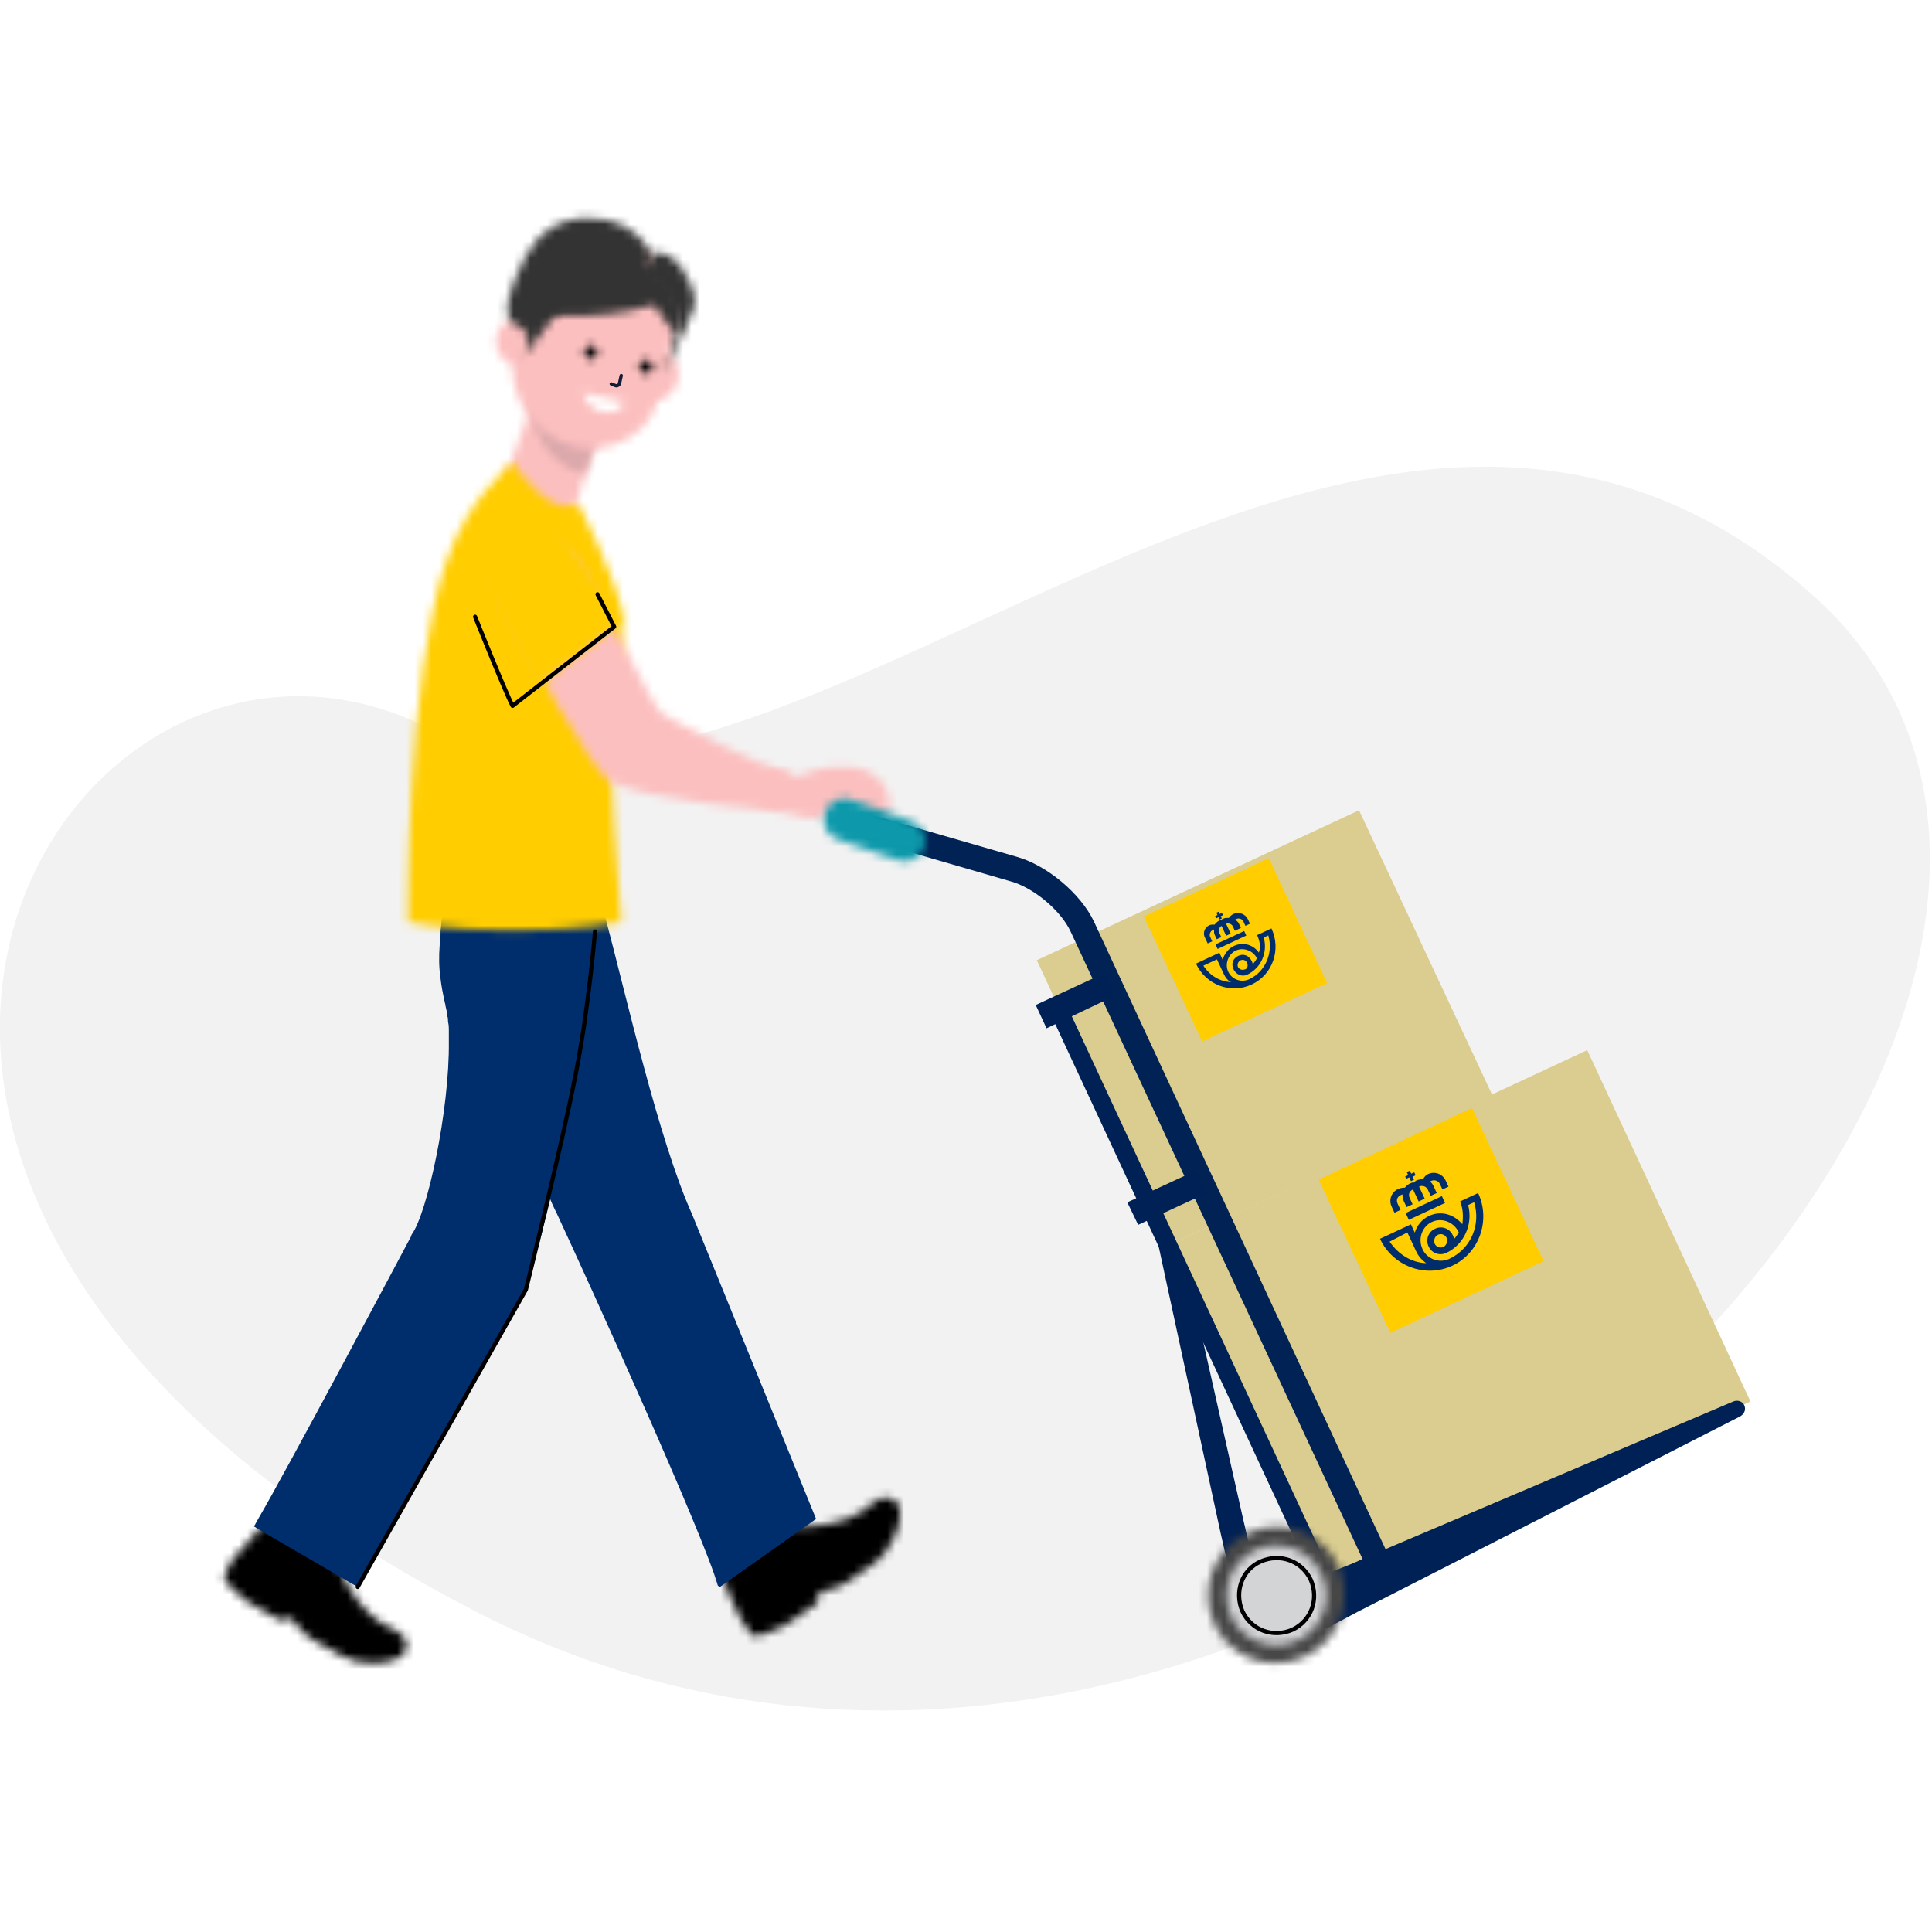 <?xml version="1.0" encoding="utf-8"?>
<!-- Generator: Adobe Illustrator 25.0.0, SVG Export Plug-In . SVG Version: 6.00 Build 0)  -->
<svg version="1.1" id="Capa_1" xmlns="http://www.w3.org/2000/svg" xmlns:xlink="http://www.w3.org/1999/xlink" x="0px" y="0px"
	 viewBox="0 0 232 232" style="enable-background:new 0 0 232 232;" xml:space="preserve">
<style type="text/css">
	.st0{fill-rule:evenodd;clip-rule:evenodd;fill:#F3F2F2;}
	.st1{fill-rule:evenodd;clip-rule:evenodd;fill:#DACD8F;}
	.st2{fill-rule:evenodd;clip-rule:evenodd;fill:#FFCD00;}
	.st3{fill-rule:evenodd;clip-rule:evenodd;fill:#002E6D;}
	.st4{filter:url(#Adobe_OpacityMaskFilter);}
	.st5{fill-rule:evenodd;clip-rule:evenodd;fill:#FFFFFF;}
	.st6{mask:url(#mask-4_1_);fill-rule:evenodd;clip-rule:evenodd;fill:#FCBFBF;}
	.st7{filter:url(#Adobe_OpacityMaskFilter_1_);}
	.st8{mask:url(#mask-6_1_);fill-rule:evenodd;clip-rule:evenodd;fill:#FCBFBF;}
	.st9{filter:url(#Adobe_OpacityMaskFilter_2_);}
	.st10{mask:url(#mask-8_1_);fill-rule:evenodd;clip-rule:evenodd;fill:#DBA8AB;}
	.st11{filter:url(#Adobe_OpacityMaskFilter_3_);}
	.st12{mask:url(#mask-10_1_);fill-rule:evenodd;clip-rule:evenodd;fill:#FCBFBF;}
	.st13{fill:none;stroke:#121E35;stroke-width:0.4;stroke-linecap:round;stroke-linejoin:round;}
	.st14{filter:url(#Adobe_OpacityMaskFilter_4_);}
	.st15{mask:url(#mask-12_1_);fill-rule:evenodd;clip-rule:evenodd;}
	.st16{filter:url(#Adobe_OpacityMaskFilter_5_);}
	.st17{mask:url(#mask-14_1_);fill-rule:evenodd;clip-rule:evenodd;}
	.st18{filter:url(#Adobe_OpacityMaskFilter_6_);}
	.st19{mask:url(#mask-16_1_);fill-rule:evenodd;clip-rule:evenodd;fill:#FFFFFF;}
	.st20{filter:url(#Adobe_OpacityMaskFilter_7_);}
	.st21{mask:url(#mask-18_1_);fill-rule:evenodd;clip-rule:evenodd;fill:#FCBFBF;}
	.st22{filter:url(#Adobe_OpacityMaskFilter_8_);}
	.st23{mask:url(#mask-20_1_);fill-rule:evenodd;clip-rule:evenodd;fill:#333333;}
	.st24{filter:url(#Adobe_OpacityMaskFilter_9_);}
	.st25{mask:url(#mask-22_1_);fill-rule:evenodd;clip-rule:evenodd;fill:#333333;}
	.st26{filter:url(#Adobe_OpacityMaskFilter_10_);}
	.st27{mask:url(#mask-24_1_);fill-rule:evenodd;clip-rule:evenodd;fill:#333333;}
	.st28{filter:url(#Adobe_OpacityMaskFilter_11_);}
	.st29{mask:url(#mask-26_1_);fill-rule:evenodd;clip-rule:evenodd;fill:#333333;}
	.st30{filter:url(#Adobe_OpacityMaskFilter_12_);}
	.st31{mask:url(#mask-28_1_);fill-rule:evenodd;clip-rule:evenodd;}
	.st32{filter:url(#Adobe_OpacityMaskFilter_13_);}
	.st33{mask:url(#mask-30_1_);fill-rule:evenodd;clip-rule:evenodd;}
	.st34{filter:url(#Adobe_OpacityMaskFilter_14_);}
	.st35{mask:url(#mask-32_1_);fill-rule:evenodd;clip-rule:evenodd;fill:#FFCD00;}
	.st36{filter:url(#Adobe_OpacityMaskFilter_15_);}
	.st37{mask:url(#mask-34_1_);fill-rule:evenodd;clip-rule:evenodd;fill:#FCBFBF;}
	.st38{filter:url(#Adobe_OpacityMaskFilter_16_);}
	.st39{mask:url(#mask-36_1_);fill-rule:evenodd;clip-rule:evenodd;fill:#FCBFBF;}
	.st40{fill-rule:evenodd;clip-rule:evenodd;fill:#002254;}
	.st41{fill-rule:evenodd;clip-rule:evenodd;fill:#002155;}
	.st42{filter:url(#Adobe_OpacityMaskFilter_17_);}
	.st43{mask:url(#mask-38_1_);fill-rule:evenodd;clip-rule:evenodd;fill:#0D99AB;}
	.st44{filter:url(#Adobe_OpacityMaskFilter_18_);}
	.st45{mask:url(#mask-40_1_);fill-rule:evenodd;clip-rule:evenodd;fill:#474747;}
	.st46{filter:url(#Adobe_OpacityMaskFilter_19_);}
	.st47{mask:url(#mask-42_1_);fill-rule:evenodd;clip-rule:evenodd;fill:#D3D4D6;}
	.st48{fill:none;stroke:#000000;stroke-width:0.5;}
	.st49{filter:url(#Adobe_OpacityMaskFilter_20_);}
	.st50{mask:url(#mask-44_1_);fill-rule:evenodd;clip-rule:evenodd;fill:#FFCD00;}
	.st51{fill:none;stroke:#000000;stroke-width:0.5;stroke-linecap:round;stroke-linejoin:round;}
</style>
<g id="UI-KIT">
	<g id="Correos_web_UIkit_54_Illustrations" transform="translate(-400, -1184)">
		<g id="atoms_x2F_img_x2F_ilustraciones_x2F_big_x2F_sigue_x5F_tu_x5F_envío" transform="translate(400, 1184)">
			<g id="Group-103" transform="translate(0, 25)">
				<g id="Group-5" transform="translate(0, 30.598)">
					<path id="Fill-1" class="st0" d="M51.2,31.7C7.6,10.2-40.7,87.4,57.1,137.9C154.8,188.4,272.9,65,217.6,15.8
						C162.3-33.4,94.8,53.3,51.2,31.7"/>
					<polygon id="Fill-3" class="st1" points="160.1,136.1 210.2,112.7 190.6,70.5 140.4,93.9 					"/>
				</g>
				<g id="Group-8" transform="translate(155.947, 107.419)">
					<g id="Clip-7">
					</g>
				</g>
				<polygon id="Fill-9" class="st1" points="140.4,124.5 179.2,106.5 163.2,72.3 124.5,90.3 				"/>
				<g id="Group" transform="translate(137.359, 78.054)">
					<polygon id="Fill-76" class="st2" points="7,22 22,15 15,0 0,7 					"/>
					<polygon id="Fill-76-Copy" class="st2" points="29.6,57 48,48.4 39.4,30 21,38.6 					"/>
					
						<g id="atoms_x2F_ico_x2F_24px_x2F_ico_x5F_correos" transform="translate(11, 11) rotate(-25) translate(-11, -11) translate(6, 6)">
						<path id="Fill-1_1_" class="st3" d="M6.9,4L5,4L3.1,4V3.7V3.4l1.9,0l1.9,0v0.3V4z M5.6,7c0-0.4-0.3-0.6-0.6-0.6
							C4.7,6.4,4.4,6.7,4.4,7c0,0.3,0.3,0.6,0.6,0.6C5.3,7.7,5.6,7.4,5.6,7L5.6,7z M5,8.9c2.2,0,4-1.7,4.3-3.8H8.7
							C8.4,6.9,6.9,8.3,5,8.3C4.3,8.3,3.8,7.7,3.8,7S4.3,5.8,5,5.8c0.7,0,1.2,0.5,1.2,1.3c0,0.1,0,0.3-0.1,0.4
							C6.4,7.3,6.7,7.2,6.9,7C6.9,6,6,5.1,5,5.1C4,5.1,3.1,6,3.1,7C3.1,8.1,4,8.9,5,8.9L5,8.9z M0.7,5.1c0.2,1.4,1,2.6,2.2,3.2
							C2.6,8,2.5,7.5,2.5,7l0,0l0-1.9L0.7,5.1z M8.1,4.5l1.9,0c0,2.8-2.2,5.1-5,5.1S0,7.3,0,4.5l3.1,0l0,0.9C3.6,4.9,4.3,4.5,5,4.5
							c1.2,0,2.2,0.8,2.4,2C7.9,6,8.1,5.3,8.1,4.5L8.1,4.5z M6.6,1c0.7,0,1.3,0.6,1.3,1.3v0.6l-0.6,0l0-0.6c0-0.3-0.3-0.6-0.6-0.6
							c-0.1,0-0.1,0-0.2,0c0.1,0.2,0.2,0.4,0.2,0.6l0,0.6H5.9l0-0.6c0-0.3-0.3-0.6-0.6-0.6l0,1.3l-0.6,0l0-1.3
							c-0.3,0-0.6,0.3-0.6,0.6l0,0.6l-0.6,0l0-0.6c0-0.2,0.1-0.4,0.2-0.6c-0.1,0-0.1,0-0.2,0c-0.3,0-0.6,0.3-0.6,0.6l0,0.6l-0.6,0
							l0-0.6C2.2,1.6,2.7,1,3.4,1c0.2,0,0.4,0.1,0.6,0.2C4.2,1.1,4.5,1,4.7,1c0.1,0,0.2,0,0.3,0c0.1,0,0.2,0,0.3,0
							c0.2,0,0.4,0.1,0.6,0.2C6.1,1.1,6.3,1,6.6,1L6.6,1z M5.1,0.3l0.3,0v0.3l-0.3,0v0.3l-0.3,0V0.6l-0.3,0V0.3l0.3,0V0l0.3,0V0.3z"
							/>
					</g>
					
						<g id="atoms_x2F_ico_x2F_24px_x2F_ico_x5F_correos-copy" transform="translate(34.5, 43.5) rotate(-25) translate(-34.5, -43.5) translate(28, 37)">
						<path id="Fill-1_2_" class="st3" d="M8.9,5.3l-2.4,0l-2.4,0V4.8V4.4l2.4,0l2.4,0v0.4V5.3z M7.3,9.2c0-0.5-0.4-0.8-0.8-0.8
							c-0.4,0-0.8,0.4-0.8,0.8c0,0.5,0.4,0.8,0.8,0.8C6.9,10,7.3,9.6,7.3,9.2L7.3,9.2z M6.5,11.6c2.9,0,5.2-2.1,5.6-4.9l-0.8,0
							c-0.4,2.3-2.4,4.1-4.8,4.1c-0.9,0-1.6-0.7-1.6-1.6c0-0.9,0.7-1.6,1.6-1.6s1.6,0.7,1.6,1.6c0,0.2,0,0.4-0.1,0.5
							c0.3-0.1,0.6-0.3,0.9-0.5c0-1.4-1.1-2.5-2.4-2.5c-1.3,0-2.4,1.1-2.4,2.5C4.1,10.5,5.2,11.6,6.5,11.6L6.5,11.6z M0.9,6.7
							c0.3,1.8,1.3,3.4,2.9,4.2c-0.3-0.5-0.5-1.1-0.5-1.8l0,0l0-2.5L0.9,6.7z M10.6,5.9l2.4,0c0,3.6-2.9,6.6-6.5,6.6S0,9.5,0,5.9
							l4.1,0V7c0.6-0.7,1.5-1.1,2.4-1.1c1.6,0,2.8,1.1,3.2,2.6C10.2,7.7,10.6,6.8,10.6,5.9L10.6,5.9z M8.5,1.3
							c0.9,0,1.6,0.7,1.6,1.6v0.8l-0.8,0V3c0-0.5-0.4-0.8-0.8-0.8c-0.1,0-0.1,0-0.2,0C8.5,2.4,8.5,2.7,8.5,3v0.8l-0.8,0l0-0.8
							c0-0.5-0.4-0.8-0.8-0.8l0,1.6l-0.8,0l0-1.6C5.6,2.2,5.3,2.5,5.3,3v0.8l-0.8,0V3c0-0.3,0.1-0.6,0.2-0.8c-0.1,0-0.1,0-0.2,0
							C4,2.2,3.7,2.5,3.7,3l0,0.8l-0.8,0l0-0.8c0-0.9,0.7-1.6,1.6-1.6c0.3,0,0.6,0.1,0.8,0.2c0.2-0.1,0.5-0.2,0.8-0.2
							c0.1,0,0.3,0,0.4,0.1c0.1,0,0.3-0.1,0.4-0.1c0.3,0,0.6,0.1,0.8,0.2C8,1.4,8.2,1.3,8.5,1.3L8.5,1.3z M6.7,0.4l0.4,0v0.4l-0.4,0
							v0.4l-0.4,0V0.7l-0.4,0V0.4l0.4,0l0-0.4l0.4,0L6.7,0.4z"/>
					</g>
				</g>
				<g id="Group-16" transform="translate(75.285, 16.77)">
					<g id="Clip-15">
					</g>
					<defs>
						<filter id="Adobe_OpacityMaskFilter" filterUnits="userSpaceOnUse" x="-2.7" y="-2.7" width="11.7" height="11.7">
							<feColorMatrix  type="matrix" values="1 0 0 0 0  0 1 0 0 0  0 0 1 0 0  0 0 0 1 0"/>
						</filter>
					</defs>
					<mask maskUnits="userSpaceOnUse" x="-2.7" y="-2.7" width="11.7" height="11.7" id="mask-4_1_">
						<g class="st4">
							<path id="path-3_1_" class="st5" d="M0.2,2.3c-0.5,1.6,0.4,3.4,2,3.9l0,0c1.6,0.5,3.4-0.4,3.9-2.1l0,0c0.5-1.6-0.4-3.4-2-3.9
								l0,0C3.7,0.1,3.4,0.1,3.1,0.1l0,0C1.8,0.1,0.6,0.9,0.2,2.3L0.2,2.3z"/>
						</g>
					</mask>
					<polygon id="Fill-14" class="st6" points="-2.7,9 9,9 9,-2.7 -2.7,-2.7 					"/>
				</g>
				<g id="Group-19" transform="translate(59.921, 21.379)">
					<g id="Clip-18">
					</g>
					<defs>
						<filter id="Adobe_OpacityMaskFilter_1_" filterUnits="userSpaceOnUse" x="-2.4" y="-2.2" width="16.6" height="22.1">
							<feColorMatrix  type="matrix" values="1 0 0 0 0  0 1 0 0 0  0 0 1 0 0  0 0 0 1 0"/>
						</filter>
					</defs>
					<mask maskUnits="userSpaceOnUse" x="-2.4" y="-2.2" width="16.6" height="22.1" id="mask-6_1_">
						<g class="st7">
							<path id="path-5_1_" class="st5" d="M0.4,12c-0.4,2.3,1.9,4.2,4.1,4.9l0,0c2.6,0.8,4-0.3,4.8-2.9l0,0l2.3-7.5l-7-6.1L0.4,12z
								"/>
						</g>
					</mask>
					<polygon id="Fill-17" class="st8" points="-2.4,19.9 14.3,19.9 14.3,-2.2 -2.4,-2.2 					"/>
				</g>
				<g id="Group-22" transform="translate(62.993, 22.148)">
					<g id="Clip-21">
					</g>
					<defs>
						<filter id="Adobe_OpacityMaskFilter_2_" filterUnits="userSpaceOnUse" x="-2" y="-2.7" width="13.4" height="15.2">
							<feColorMatrix  type="matrix" values="1 0 0 0 0  0 1 0 0 0  0 0 1 0 0  0 0 0 1 0"/>
						</filter>
					</defs>
					<mask maskUnits="userSpaceOnUse" x="-2" y="-2.7" width="13.4" height="15.2" id="mask-8_1_">
						<g class="st9">
							<path id="path-7_1_" class="st5" d="M7.3,9.8l1.4-4.7l-8-5C0.7,8.8,7.3,9.8,7.3,9.8L7.3,9.8z"/>
						</g>
					</mask>
					<polygon id="Fill-20" class="st10" points="-2,12.5 11.4,12.5 11.4,-2.7 -2,-2.7 					"/>
				</g>
				<g id="Group-25" transform="translate(61.457, 3.71)">
					<g id="Clip-24">
					</g>
					<defs>
						<filter id="Adobe_OpacityMaskFilter_3_" filterUnits="userSpaceOnUse" x="-2.6" y="-2.6" width="25.3" height="30.5">
							<feColorMatrix  type="matrix" values="1 0 0 0 0  0 1 0 0 0  0 0 1 0 0  0 0 0 1 0"/>
						</filter>
					</defs>
					<mask maskUnits="userSpaceOnUse" x="-2.6" y="-2.6" width="25.3" height="30.5" id="mask-10_1_">
						<g class="st11">
							<path id="path-9_1_" class="st5" d="M2.2,6l-1.8,6.9c-1.4,5.3,1.8,10.4,7,12l0,0c4.5,1.1,9-1.6,10-5.2l0,0l2.3-8.6
								c1.2-4.5-1.3-9.2-5.8-10.6l0,0C13,0.3,12,0.1,11.1,0.1l0,0C7.2,0.1,3.3,2.3,2.2,6L2.2,6z"/>
						</g>
					</mask>
					<polygon id="Fill-23" class="st12" points="-2.6,27.9 22.7,27.9 22.7,-2.6 -2.6,-2.6 					"/>
				</g>
				<path id="Stroke-26" class="st13" d="M74.6,20.1L74.4,21c0,0.2-0.3,0.4-0.5,0.3l-0.5-0.2"/>
				<g id="Group-30" transform="translate(76.053, 17.538)">
					<g id="Clip-29">
					</g>
					<defs>
						<filter id="Adobe_OpacityMaskFilter_4_" filterUnits="userSpaceOnUse" x="-2.1" y="-2" width="7.1" height="7.1">
							<feColorMatrix  type="matrix" values="1 0 0 0 0  0 1 0 0 0  0 0 1 0 0  0 0 0 1 0"/>
						</filter>
					</defs>
					<mask maskUnits="userSpaceOnUse" x="-2.1" y="-2" width="7.1" height="7.1" id="mask-12_1_">
						<g class="st14">
							<path id="path-11_1_" class="st5" d="M0.7,1.3c-0.1,0.4,0.1,0.9,0.6,1l0,0c0.4,0.1,0.9-0.1,1-0.6l0,0c0.1-0.4-0.1-0.9-0.6-1
								l0,0c-0.1,0-0.1,0-0.2,0l0,0C1.1,0.7,0.8,1,0.7,1.3L0.7,1.3z"/>
						</g>
					</mask>
					<polygon id="Fill-28" class="st15" points="-2.1,5.1 5,5.1 5,-2 -2.1,-2 					"/>
				</g>
				<g id="Group-33" transform="translate(69.907, 16.002)">
					<g id="Clip-32">
					</g>
					<defs>
						<filter id="Adobe_OpacityMaskFilter_5_" filterUnits="userSpaceOnUse" x="-2.5" y="-2.2" width="7.1" height="7.1">
							<feColorMatrix  type="matrix" values="1 0 0 0 0  0 1 0 0 0  0 0 1 0 0  0 0 0 1 0"/>
						</filter>
					</defs>
					<mask maskUnits="userSpaceOnUse" x="-2.5" y="-2.2" width="7.1" height="7.1" id="mask-14_1_">
						<g class="st16">
							<path id="path-13_1_" class="st5" d="M0.3,1.1C0.1,1.5,0.4,2,0.8,2.1l0,0c0.4,0.1,0.9-0.1,1-0.6l0,0c0.1-0.4-0.1-0.9-0.6-1
								l0,0c-0.1,0-0.1,0-0.2,0l0,0C0.7,0.5,0.4,0.7,0.3,1.1L0.3,1.1z"/>
						</g>
					</mask>
					<polygon id="Fill-31" class="st17" points="-2.5,4.8 4.6,4.8 4.6,-2.2 -2.5,-2.2 					"/>
				</g>
				<g id="Group-36" transform="translate(69.907, 22.148)">
					<g id="Clip-35">
					</g>
					<defs>
						<filter id="Adobe_OpacityMaskFilter_6_" filterUnits="userSpaceOnUse" x="-2.6" y="-2.7" width="10.3" height="7.8">
							<feColorMatrix  type="matrix" values="1 0 0 0 0  0 1 0 0 0  0 0 1 0 0  0 0 0 1 0"/>
						</filter>
					</defs>
					<mask maskUnits="userSpaceOnUse" x="-2.6" y="-2.7" width="10.3" height="7.8" id="mask-16_1_">
						<g class="st18">
							<path id="path-15_1_" class="st5" d="M3.1,2.4C4.8,2.4,5,1.1,5,1.1l0,0L0.1,0C0.1,0,0.5,2.3,3.1,2.4L3.1,2.4z"/>
						</g>
					</mask>
					<polygon id="Fill-34" class="st19" points="-2.6,5.1 7.7,5.1 7.7,-2.7 -2.6,-2.7 					"/>
				</g>
				<g id="Group-39" transform="translate(59.152, 12.929)">
					<g id="Clip-38">
					</g>
					<defs>
						<filter id="Adobe_OpacityMaskFilter_7_" filterUnits="userSpaceOnUse" x="-2.3" y="-2.6" width="11.2" height="11.2">
							<feColorMatrix  type="matrix" values="1 0 0 0 0  0 1 0 0 0  0 0 1 0 0  0 0 0 1 0"/>
						</filter>
					</defs>
					<mask maskUnits="userSpaceOnUse" x="-2.3" y="-2.6" width="11.2" height="11.2" id="mask-18_1_">
						<g class="st20">
							<path id="path-17_1_" class="st5" d="M0.4,2.9c-0.1,1.6,1.1,3,2.7,3.1l0,0c1.6,0.1,3-1.1,3.1-2.7l0,0c0.1-1.6-1.1-3-2.7-3.1
								l0,0c-0.1,0-0.1,0-0.2,0l0,0C1.8,0.2,0.5,1.3,0.4,2.9L0.4,2.9z"/>
						</g>
					</mask>
					<polygon id="Fill-37" class="st21" points="-2.3,8.7 8.9,8.7 8.9,-2.6 -2.3,-2.6 					"/>
				</g>
				<g id="Group-42" transform="translate(60.689, 0.638)">
					<g id="Clip-41">
					</g>
					<defs>
						<filter id="Adobe_OpacityMaskFilter_8_" filterUnits="userSpaceOnUse" x="-2.5" y="-2.2" width="22.8" height="22.3">
							<feColorMatrix  type="matrix" values="1 0 0 0 0  0 1 0 0 0  0 0 1 0 0  0 0 0 1 0"/>
						</filter>
					</defs>
					<mask maskUnits="userSpaceOnUse" x="-2.5" y="-2.2" width="22.8" height="22.3" id="mask-20_1_">
						<g class="st22">
							<path id="path-19_1_" class="st5" d="M8.8,0.6C4,1.2,2.4,5.1,1.6,6.9l0,0c-0.3,0.7-2.7,5.6-0.3,6.5l0,0c2.6,1,0.8,4,0.8,4
								l0,0L10,6.8L16.5,8l1-3.1c0,0-1.7-4.3-7.3-4.3l0,0C9.8,0.5,9.3,0.6,8.8,0.6L8.8,0.6z"/>
						</g>
					</mask>
					<polygon id="Fill-40" class="st23" points="-2.5,20.1 20.3,20.1 20.3,-2.2 -2.5,-2.2 					"/>
				</g>
				<g id="Group-45" transform="translate(76.821, 5.247)">
					<g id="Clip-44">
					</g>
					<defs>
						<filter id="Adobe_OpacityMaskFilter_9_" filterUnits="userSpaceOnUse" x="-2.3" y="-2.6" width="11.6" height="20">
							<feColorMatrix  type="matrix" values="1 0 0 0 0  0 1 0 0 0  0 0 1 0 0  0 0 0 1 0"/>
						</filter>
					</defs>
					<mask maskUnits="userSpaceOnUse" x="-2.3" y="-2.6" width="11.6" height="20" id="mask-22_1_">
						<g class="st24">
							<path id="path-21_1_" class="st5" d="M1.4,0.2l-1,3.1c0,0,3.3,1,4.2,5.6l0,0L3,14.7l3.5-8c0.2-0.7,0.1-1.3-0.1-2l0,0
								C5.9,3.2,4.5,0.1,2.1,0.1l0,0C1.9,0.1,1.7,0.1,1.4,0.2L1.4,0.2z"/>
						</g>
					</mask>
					<polygon id="Fill-43" class="st25" points="-2.3,17.4 9.3,17.4 9.3,-2.6 -2.3,-2.6 					"/>
				</g>
				<g id="Group-48" transform="translate(62.225, 4.479)">
					<g id="Clip-47">
					</g>
					<defs>
						<filter id="Adobe_OpacityMaskFilter_10_" filterUnits="userSpaceOnUse" x="-2.5" y="-2.5" width="23.8" height="13.7">
							<feColorMatrix  type="matrix" values="1 0 0 0 0  0 1 0 0 0  0 0 1 0 0  0 0 0 1 0"/>
						</filter>
					</defs>
					<mask maskUnits="userSpaceOnUse" x="-2.5" y="-2.5" width="23.8" height="13.7" id="mask-24_1_">
						<g class="st26">
							<path id="path-23_1_" class="st5" d="M7.1,0.2C2,0.3,0.2,8,0.2,8l0,0C11,9.7,18.6,6.4,18.6,6.4l0,0l-2.4-3.6
								c0,0-3.9-2.6-8.9-2.6l0,0C7.2,0.2,7.1,0.2,7.1,0.2L7.1,0.2z"/>
						</g>
					</mask>
					<polygon id="Fill-46" class="st27" points="-2.5,11.2 21.3,11.2 21.3,-2.5 -2.5,-2.5 					"/>
				</g>
				<g id="Group-51" transform="translate(76.821, 8.32)">
					<g id="Clip-50">
					</g>
					<defs>
						<filter id="Adobe_OpacityMaskFilter_11_" filterUnits="userSpaceOnUse" x="-2.3" y="-2.5" width="9.9" height="12.2">
							<feColorMatrix  type="matrix" values="1 0 0 0 0  0 1 0 0 0  0 0 1 0 0  0 0 0 1 0"/>
						</filter>
					</defs>
					<mask maskUnits="userSpaceOnUse" x="-2.3" y="-2.5" width="9.9" height="12.2" id="mask-26_1_">
						<g class="st28">
							<path id="path-25_1_" class="st5" d="M0.4,0.3c0,0,1.1,3.7,4.3,6.7l0,0c0,0,1.4-6.8-3.7-6.8l0,0C0.8,0.2,0.6,0.3,0.4,0.3
								L0.4,0.3z"/>
						</g>
					</mask>
					<polygon id="Fill-49" class="st29" points="-2.3,9.7 7.6,9.7 7.6,-2.5 -2.3,-2.5 					"/>
				</g>
				<g id="Group-54" transform="translate(86.04, 154.28)">
					<g id="Clip-53">
					</g>
					<defs>
						<filter id="Adobe_OpacityMaskFilter_12_" filterUnits="userSpaceOnUse" x="-2" y="-2.2" width="26.8" height="22.1">
							<feColorMatrix  type="matrix" values="1 0 0 0 0  0 1 0 0 0  0 0 1 0 0  0 0 0 1 0"/>
						</filter>
					</defs>
					<mask maskUnits="userSpaceOnUse" x="-2" y="-2.2" width="26.8" height="22.1" id="mask-28_1_">
						<g class="st30">
							<path id="path-27_1_" class="st5" d="M18.8,1.2c-0.5,0.4-0.9,0.7-1.3,1l0,0c-1.1,0.7-2,1.1-3.5,1.4l0,0C12,4.1,8.9,4.1,8.1,4
								l0,0C7.8,4,1,8.9,0.8,9.1l0,0C0.7,9.2,0.6,9.5,0.7,10l0,0C0.8,10.3,1,11,1.4,11.9l0,0c0.4,0.9,0.8,1.9,1.3,2.8l0,0
								C2.8,15,3,15.3,3.2,15.6l0,0c0.4,0.7,0.8,1.2,1.1,1.5l0,0c0.8,0.2,2.3-0.4,3.9-1.2l0,0l3.8-2.6c0,0,0.1-0.1,0.1-0.1l0,0
								c0.1-0.1,0.1-0.5,0.1-0.9l0,0c0-0.2,0.2-0.4,0.5-0.5l0,0c0.3-0.1,0.7-0.2,1.2-0.3l0,0c0.5-0.1,1.3-0.5,1.8-0.8l0,0l3-2.1
								c0.5-0.3,1.1-0.9,1.5-1.4l0,0c1.7-2.3,1.9-4.1,1.8-5l0,0c0-0.1,0-0.2,0-0.3l0,0c-0.1-0.7-0.7-1.1-1.2-1.3l0,0
								c-0.1,0-0.2,0-0.4,0l0,0C19.8,0.5,19.2,0.8,18.8,1.2L18.8,1.2z"/>
						</g>
					</mask>
					<polygon id="Fill-52" class="st31" points="-2,19.8 24.8,19.8 24.8,-2.2 -2,-2.2 					"/>
				</g>
				<path id="Fill-55" class="st3" d="M86.4,165.6c0-0.1-0.1-0.1-0.2-0.2c-1.6-5.8-15.3-36-19.3-44.6c-0.5-1-0.8-1.7-0.9-2
					c-3-6.5-7.4-15.8-9.7-22.8c-1-2.8-1.3-5.6-1.3-8.4c0-0.4,0-0.7,0.1-1.1c0.1-1.8,0.4-3.5,0.7-5.2c0.1-0.4,0.1-0.7,0.3-1.1
					c0.2-0.9,0.5-1.8,0.8-2.6c0.2-0.4,0.3-0.9,0.5-1.3l0.1,0L70,78.3c0,0,1,0.7,2.7,6.9c2.5,9.4,6.4,26.7,10.4,35.6
					c0,0,14.9,36.6,14.9,36.6L86.4,165.6z"/>
				<g id="Group-59" transform="translate(26.887, 157.353)">
					<g id="Clip-58">
					</g>
					<defs>
						<filter id="Adobe_OpacityMaskFilter_13_" filterUnits="userSpaceOnUse" x="-2.7" y="-2.4" width="27.4" height="22.5">
							<feColorMatrix  type="matrix" values="1 0 0 0 0  0 1 0 0 0  0 0 1 0 0  0 0 0 1 0"/>
						</filter>
					</defs>
					<mask maskUnits="userSpaceOnUse" x="-2.7" y="-2.4" width="27.4" height="22.5" id="mask-30_1_">
						<g class="st32">
							<path id="path-29_1_" class="st5" d="M4.9,0.7C4.6,0.9,4.1,1.4,3.5,2.1l0,0c-0.6,0.7-1.4,1.5-2,2.3l0,0C1.2,4.7,1,5,0.8,5.3
								l0,0C0.4,5.9,0.1,6.5,0,6.9l0,0c0.2,0.8,1.3,2,2.7,3l0,0l4,2.3c0,0,0.1,0,0.1,0l0,0c0.1,0,0.4-0.1,0.8-0.2l0,0
								c0.2-0.1,0.4,0,0.7,0.2l0,0c0.2,0.2,0.5,0.6,0.8,1l0,0c0.3,0.4,1,1,1.5,1.3l0,0l3.2,1.8c0.5,0.3,1.3,0.6,1.9,0.8l0,0
								c2.8,0.6,4.6,0,5.3-0.4l0,0c0.1,0,0.2-0.1,0.3-0.2l0,0c0.6-0.4,0.7-1.1,0.6-1.6l0,0c-0.1-0.7-0.9-1.3-1.5-1.6l0,0
								c-0.6-0.3-1-0.5-1.4-0.7l0,0c-1.1-0.7-1.8-1.4-2.8-2.6l0,0c-1.3-1.6-2.6-4.4-2.8-5.1l0,0C13.4,4.6,6,0.4,5.8,0.4l0,0
								c0,0-0.1,0-0.1,0l0,0C5.5,0.4,5.2,0.5,4.9,0.7L4.9,0.7z"/>
						</g>
					</mask>
					<polygon id="Fill-57" class="st33" points="-2.7,20.1 24.7,20.1 24.7,-2.4 -2.7,-2.4 					"/>
				</g>
				<path id="Fill-60" class="st3" d="M72.3,75.8c0,0-0.2,1.8-0.3,3.8c0,0.3,0,0.7-0.1,1.1c-0.1,1.1-0.1,2.2-0.2,2.8
					c0,0.7-0.1,1.5-0.1,2.4c0,0.3,0,0.7-0.1,1.1c-0.5,8.7-3.7,27.1-8.3,42.9c-10.2,18-20.2,35.7-20.2,35.7l-11-6.4l-1.5-0.9
					c0.1-0.2,0.3-0.5,0.5-0.9c3.4-5.8,16.6-30.6,18.4-34c0,0,0,0,0-0.1c1.9-2.5,4.6-15,4.5-23.3c0-0.4,0-0.9,0-1.3
					c0-0.3,0-0.6-0.1-1c0,0,0,0,0-0.1c0-0.2,0-0.4-0.1-0.6c0-0.4-0.1-0.8-0.2-1.2c0-0.2-0.1-0.4-0.1-0.5c-0.2-0.9-0.4-1.9-0.5-2.8
					c-0.2-1.4-0.2-2.7-0.1-4c0-0.4,0-0.8,0.1-1.2c0-0.2,0-0.3,0-0.4c0-0.4,0.1-0.7,0.1-1.1c0-0.3,0.1-0.5,0.1-0.8
					c0.1-0.4,0.1-0.7,0.2-1c0.1-0.5,0.2-1,0.3-1.5c0.1-0.3,0.1-0.5,0.2-0.8c0.1-0.4,0.2-0.7,0.3-1c0.1-0.4,0.2-0.8,0.4-1.1
					c0.2-0.7,0.5-1.4,0.8-2c0.3-0.6,0.6-1.2,0.9-1.8H72.3z"/>
				<g id="Group-64" transform="translate(48.397, 29.83)">
					<g id="Clip-63">
					</g>
					<defs>
						<filter id="Adobe_OpacityMaskFilter_14_" filterUnits="userSpaceOnUse" x="-2.1" y="-2.2" width="31.2" height="61.9">
							<feColorMatrix  type="matrix" values="1 0 0 0 0  0 1 0 0 0  0 0 1 0 0  0 0 0 1 0"/>
						</filter>
					</defs>
					<mask maskUnits="userSpaceOnUse" x="-2.1" y="-2.2" width="31.2" height="61.9" id="mask-32_1_">
						<g class="st34">
							<path id="path-31_1_" class="st5" d="M5.2,12.6C0.3,26.6,0.6,55.9,0.6,55.9l0,0c0,0,4.1,1,12.5,1l0,0c8.5,0,13.1-1,13.1-1
								l0,0c-0.1-1.9-1.7-20.5-1.1-23.7l0,0c0.5-3.2,1.5-8.8,1.2-13.5l0,0c-0.2-2.6-5.1-13.4-5.5-13.1l0,0c-2.7,1.8-6.8-3.5-7.7-5
								l0,0C12.8,1.4,7.9,4.7,5.2,12.6L5.2,12.6z"/>
						</g>
					</mask>
					<polygon id="Fill-62" class="st35" points="-2.1,59.7 29.1,59.7 29.1,-2.2 -2.1,-2.2 					"/>
				</g>
				<g id="Group-67" transform="translate(90.649, 66.704)">
					<g id="Clip-66">
					</g>
					<defs>
						<filter id="Adobe_OpacityMaskFilter_15_" filterUnits="userSpaceOnUse" x="-2.4" y="-2.4" width="21.3" height="13.3">
							<feColorMatrix  type="matrix" values="1 0 0 0 0  0 1 0 0 0  0 0 1 0 0  0 0 0 1 0"/>
						</filter>
					</defs>
					<mask maskUnits="userSpaceOnUse" x="-2.4" y="-2.4" width="21.3" height="13.3" id="mask-34_1_">
						<g class="st36">
							<path id="path-33_1_" class="st5" d="M5.6,1.4c-1,0.4-1.9-0.4-4.3-1l0,0L0.3,4.8c1.5-0.1,2.7,1,3.2,1l0,0
								c0.2,0,2.4,0.7,2.7,0.7l0,0c1.5,0.2,2.5-0.4,3.3-0.9l0,0c0.7-0.5,1.2-1,1.8-0.9l0,0c3.5,0.4,0.6,4.1,2.5,3.4l0,0
								c3.4-1.2,3.1-5.8-0.5-7.3l0,0c-0.7-0.3-1.6-0.4-2.6-0.4l0,0C8.9,0.3,7,0.7,5.6,1.4L5.6,1.4z"/>
						</g>
					</mask>
					<polygon id="Fill-65" class="st37" points="-2.4,10.9 18.9,10.9 18.9,-2.4 -2.4,-2.4 					"/>
				</g>
				<g id="Group-70" transform="translate(59.152, 39.048)">
					<g id="Clip-69">
					</g>
					<defs>
						<filter id="Adobe_OpacityMaskFilter_16_" filterUnits="userSpaceOnUse" x="-2.3" y="-2.7" width="40.8" height="38.8">
							<feColorMatrix  type="matrix" values="1 0 0 0 0  0 1 0 0 0  0 0 1 0 0  0 0 0 1 0"/>
						</filter>
					</defs>
					<mask maskUnits="userSpaceOnUse" x="-2.3" y="-2.7" width="40.8" height="38.8" id="mask-36_1_">
						<g class="st38">
							<path id="path-35_1_" class="st5" d="M3.6,0.4c-3.3,1.8-4.1,5.2-2,9.2l0,0c2,3.6,10.4,19.2,12.5,20.2l0,0
								c4.8,2.4,20.5,3.6,20.9,3.6l0,0l0.8-4.5c-3.5-0.8-13.3-5.9-15.5-7.3l0,0C19.2,21,11.2,4,9.9,2.8l0,0C8.7,1.7,7,0,5.2,0l0,0
								C4.7,0,4.1,0.2,3.6,0.4L3.6,0.4z"/>
						</g>
					</mask>
					<polygon id="Fill-68" class="st39" points="-2.3,36.2 38.5,36.2 38.5,-2.7 -2.3,-2.7 					"/>
				</g>
				<g id="Group-83" transform="translate(102.172, 72.081)">
					<path id="Fill-71" class="st40" d="M65.3,91.3l-2.7,1.3L26.4,14.8c-1.2-2.6-4.6-5.4-7.4-6.1L0.4,3.3l0.8-2.9l18.7,5.4
						c3.6,1,7.7,4.4,9.3,7.8L65.3,91.3z"/>
					<path id="Fill-73" class="st41" d="M107.3,71.7c0.2,0.5,0,1-0.5,1.3l-46,23.5l-3.2,1.7c-1.5,0.8-3.3,0.2-4-1.3
						c-0.8-1.5-0.2-3.3,1.3-4.1l0.2-0.1l0.5-0.2l2-0.8l0.8-0.3l2-0.8l1.1-0.5l2.8-1.2L106,71.2C106.5,71,107.1,71.2,107.3,71.7"/>
					<polygon id="Fill-75" class="st41" points="25.9,23.6 58.8,94.4 56.8,95.3 23.9,24.5 					"/>
					<polygon id="Fill-77" class="st41" points="31.7,22.5 23.5,26.4 22.2,23.6 30.4,19.8 					"/>
					<polygon id="Fill-79" class="st41" points="42.7,46.2 34.5,50 33.2,47.3 41.4,43.5 					"/>
					<polygon id="Fill-81" class="st41" points="37.8,51.8 42.3,64 47.1,85.3 49.2,94.3 46.2,94.9 44.4,87 36.9,52.3 					"/>
				</g>
				<g id="Group-86" transform="translate(98.331, 70.545)">
					<g id="Clip-85">
					</g>
					<defs>
						<filter id="Adobe_OpacityMaskFilter_17_" filterUnits="userSpaceOnUse" x="-2.2" y="-2.4" width="17.6" height="13">
							<feColorMatrix  type="matrix" values="1 0 0 0 0  0 1 0 0 0  0 0 1 0 0  0 0 0 1 0"/>
						</filter>
					</defs>
					<mask maskUnits="userSpaceOnUse" x="-2.2" y="-2.4" width="17.6" height="13" id="mask-38_1_">
						<g class="st42">
							<path id="path-37_1_" class="st5" d="M0.7,2.2C0.3,3.5,1.1,4.9,2.4,5.3l0,0l7.2,2.5c0.6,0.2,1.2,0.1,1.7-0.1l0,0
								c0.6-0.3,1.2-0.9,1.4-1.6l0,0c0.4-1.3-0.4-2.7-1.8-3.1l0,0L3.7,0.4C3.5,0.3,3.3,0.3,3.1,0.3l0,0C2,0.3,1,1.1,0.7,2.2L0.7,2.2
								z"/>
						</g>
					</mask>
					<polygon id="Fill-84" class="st43" points="-2.2,10.6 15.4,10.6 15.4,-2.4 -2.2,-2.4 					"/>
				</g>
				<g id="Group-89" transform="translate(144.424, 158.121)">
					<g id="Clip-88">
					</g>
					<defs>
						<filter id="Adobe_OpacityMaskFilter_18_" filterUnits="userSpaceOnUse" x="-2" y="-2.5" width="21.8" height="21.9">
							<feColorMatrix  type="matrix" values="1 0 0 0 0  0 1 0 0 0  0 0 1 0 0  0 0 0 1 0"/>
						</filter>
					</defs>
					<mask maskUnits="userSpaceOnUse" x="-2" y="-2.5" width="21.8" height="21.9" id="mask-40_1_">
						<g class="st44">
							<path id="path-39_1_" class="st5" d="M8.8,0.2C7.7,0.2,6.5,0.5,5.4,1l0,0c-4.1,1.9-5.9,6.8-4,10.9l0,0c1.4,3,4.3,4.7,7.4,4.7
								l0,0h0.1c1.1,0,2.3-0.3,3.4-0.8l0,0c4.1-1.9,5.9-6.8,4-10.9l0,0C14.9,2,12,0.2,8.8,0.2L8.8,0.2L8.8,0.2z"/>
						</g>
					</mask>
					<polygon id="Fill-87" class="st45" points="-2,19.4 19.8,19.4 19.8,-2.5 -2,-2.5 					"/>
				</g>
				<g id="Group-92" transform="translate(146.728, 160.426)">
					<g id="Clip-91">
					</g>
					<defs>
						<filter id="Adobe_OpacityMaskFilter_19_" filterUnits="userSpaceOnUse" x="-2.2" y="-2.6" width="17.5" height="17.5">
							<feColorMatrix  type="matrix" values="1 0 0 0 0  0 1 0 0 0  0 0 1 0 0  0 0 0 1 0"/>
						</filter>
					</defs>
					<mask maskUnits="userSpaceOnUse" x="-2.2" y="-2.6" width="17.5" height="17.5" id="mask-42_1_">
						<g class="st46">
							<path id="path-41_1_" class="st5" d="M4,0.7c-3,1.4-4.3,5-2.9,8l0,0c1.4,3,5,4.3,8,2.9l0,0c3-1.4,4.3-5,2.9-8l0,0
								c-1-2.2-3.2-3.5-5.5-3.5l0,0C5.7,0.1,4.8,0.3,4,0.7L4,0.7z"/>
						</g>
					</mask>
					<polygon id="Fill-90" class="st47" points="-2.2,14.9 15.3,14.9 15.3,-2.6 -2.2,-2.6 					"/>
				</g>
				<path id="Stroke-93" class="st48" d="M149.2,168.5c1.1,2.3,3.7,3.2,6,2.2c2.3-1.1,3.2-3.7,2.2-6c-1.1-2.3-3.7-3.2-6-2.2
					C149.1,163.5,148.2,166.2,149.2,168.5"/>
				<g id="Group-97" transform="translate(56.848, 35.975)">
					<g id="Clip-96">
					</g>
					<defs>
						<filter id="Adobe_OpacityMaskFilter_20_" filterUnits="userSpaceOnUse" x="-2.2" y="-2" width="22.8" height="26.2">
							<feColorMatrix  type="matrix" values="1 0 0 0 0  0 1 0 0 0  0 0 1 0 0  0 0 0 1 0"/>
						</filter>
					</defs>
					<mask maskUnits="userSpaceOnUse" x="-2.2" y="-2" width="22.8" height="26.2" id="mask-44_1_">
						<g class="st49">
							<path id="path-43_1_" class="st5" d="M1.1,4.3c-2.9,2.4,6.7,17.1,6.7,17.1l0,0l10.1-7.8c0,0-7-10.4-8.7-12.3l0,0
								C8.8,0.9,8.3,0.7,7.7,0.7l0,0C5.8,0.7,3.2,2.5,1.1,4.3L1.1,4.3z"/>
						</g>
					</mask>
					<polygon id="Fill-95" class="st50" points="-2.2,24.1 20.6,24.1 20.6,-2 -2.2,-2 					"/>
				</g>
				<g id="Group-102" transform="translate(42.252, 45.962)">
					<path id="Stroke-98" class="st51" d="M14.8,3.1c0,0,3.6,9,4.5,10.7l12.2-9.5l-2-3.9"/>
					<path id="Stroke-100" class="st51" d="M29.2,40.9c0,0-0.8,9.7-2.4,17.5c-1.5,7.8-5.9,25.5-5.9,25.5L0.7,119.6"/>
				</g>
			</g>
		</g>
	</g>
</g>
</svg>
